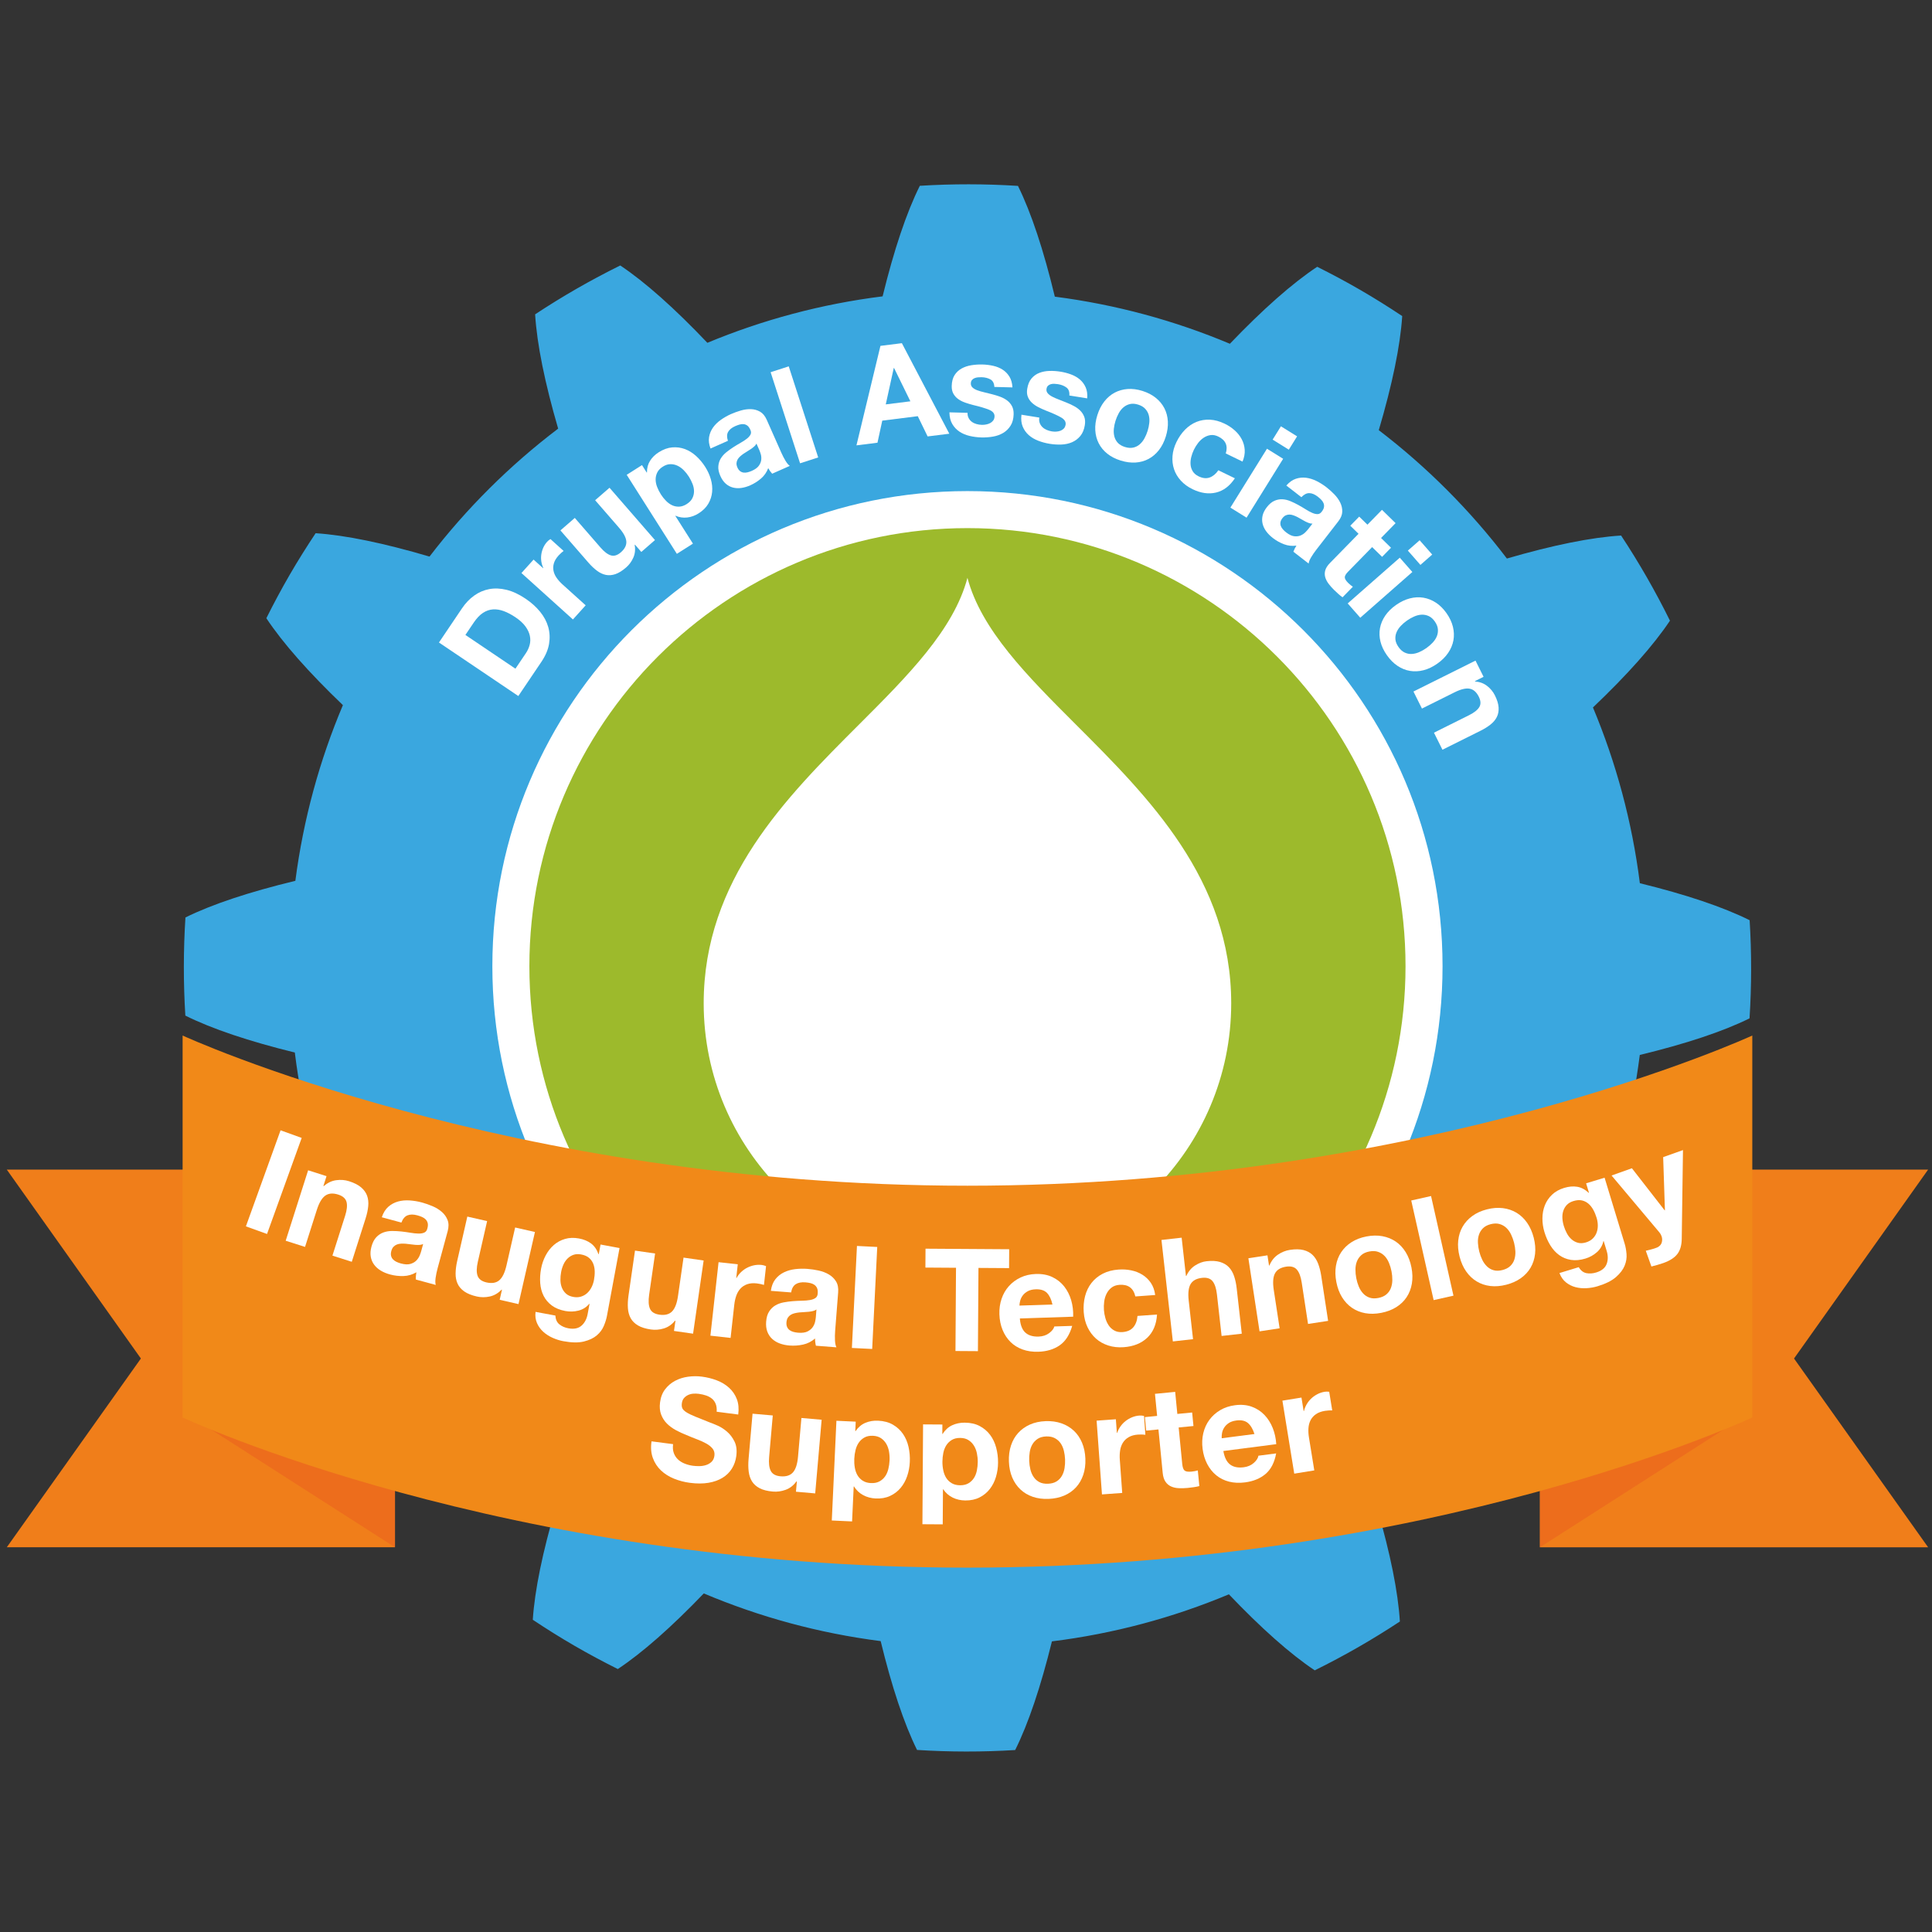 <?xml version="1.0" encoding="UTF-8" standalone="no"?>
<!-- Generator: Adobe Illustrator 16.0.4, SVG Export Plug-In . SVG Version: 6.00 Build 0)  -->

<svg
   xmlns:dc="http://purl.org/dc/elements/1.1/"
   xmlns:cc="http://creativecommons.org/ns#"
   xmlns:rdf="http://www.w3.org/1999/02/22-rdf-syntax-ns#"
   xmlns:svg="http://www.w3.org/2000/svg"
   xmlns="http://www.w3.org/2000/svg"
   xmlns:sodipodi="http://sodipodi.sourceforge.net/DTD/sodipodi-0.dtd"
   xmlns:inkscape="http://www.inkscape.org/namespaces/inkscape"
   version="1.1"
   id="Layer_1"
   x="0px"
   y="0px"
   width="217"
   height="217"
   viewBox="0 0 217 217"
   enable-background="new 0 0 429.884 350.653"
   xml:space="preserve"
   inkscape:version="0.48.2 r9819"
   sodipodi:docname="Drupal_Association_techsupp_inaug_304.svg"><rect x="0" y="0" width="217" height="217" fill="#333333" stroke="none"/><defs
   id="defs143" /><sodipodi:namedview
   pagecolor="#ffffff"
   bordercolor="#666666"
   borderopacity="1"
   objecttolerance="10"
   gridtolerance="10"
   guidetolerance="10"
   inkscape:pageopacity="0"
   inkscape:pageshadow="2"
   inkscape:window-width="852"
   inkscape:window-height="645"
   id="namedview141"
   showgrid="false"
   fit-margin-top="0"
   fit-margin-left="0"
   fit-margin-right="0"
   fit-margin-bottom="0"
   inkscape:zoom="1.5164207"
   inkscape:cx="107.68977"
   inkscape:cy="92.721543"
   inkscape:window-x="68"
   inkscape:window-y="192"
   inkscape:window-maximized="0"
   inkscape:current-layer="Layer_1" />
<g
   id="g3"
   transform="matrix(0.502,0,0,0.502,0.763,20.7)">
	<g
   id="g5">
		<linearGradient
   id="SVGID_1_"
   gradientUnits="userSpaceOnUse"
   x1="39.617"
   y1="175.327"
   x2="390.282"
   y2="175.327">
			<stop
   offset="0"
   style="stop-color:#3AA7DF"
   id="stop8" />
			<stop
   offset="0.519"
   style="stop-color:#3AA7DF"
   id="stop10" />
			<stop
   offset="1"
   style="stop-color:#3AA7DF"
   id="stop12" />
		</linearGradient>
		<path
   d="m 389.926,186.615 c 0.47,-7.334 0.473,-14.671 0.022,-21.959 -5.973,-2.976 -14.291,-5.759 -24.562,-8.279 -1.736,-13.769 -5.322,-26.963 -10.494,-39.325 7.675,-7.303 13.521,-13.861 17.228,-19.417 -3.233,-6.551 -6.881,-12.911 -10.931,-19.048 -6.688,0.407 -15.332,2.167 -25.552,5.145 -8.229,-10.805 -17.876,-20.469 -28.665,-28.72 3.014,-10.207 4.807,-18.843 5.243,-25.531 -3.036,-2.018 -6.141,-3.967 -9.335,-5.818 -3.194,-1.851 -6.428,-3.578 -9.684,-5.208 -5.586,3.7 -12.186,9.544 -19.54,17.226 -12.312,-5.177 -25.453,-8.773 -39.167,-10.54 -2.499,-10.373 -5.271,-18.768 -8.247,-24.784 -7.334,-0.468 -14.671,-0.473 -21.959,-0.021 -2.995,6.004 -5.793,14.383 -8.326,24.735 -13.726,1.714 -26.878,5.265 -39.21,10.394 -7.331,-7.711 -13.914,-13.582 -19.489,-17.302 -6.553,3.231 -12.913,6.88 -19.049,10.934 0.409,6.691 2.172,15.342 5.153,25.569 -10.826,8.215 -20.513,17.852 -28.785,28.63 C 84.395,80.29 75.778,78.502 69.1,78.067 c -2.02,3.035 -3.967,6.138 -5.82,9.333 -1.852,3.195 -3.578,6.428 -5.207,9.686 3.684,5.562 9.495,12.13 17.129,19.446 -5.223,12.353 -8.85,25.541 -10.637,39.309 -10.283,2.485 -18.613,5.241 -24.594,8.198 -0.467,7.337 -0.473,14.669 -0.021,21.959 5.959,2.97 14.256,5.747 24.495,8.263 1.702,13.82 5.267,27.063 10.429,39.474 -7.607,7.25 -13.406,13.765 -17.091,19.286 3.229,6.55 6.88,12.911 10.93,19.046 6.626,-0.403 15.176,-2.138 25.271,-5.064 8.268,10.916 17.979,20.674 28.848,28.997 -2.952,10.048 -4.712,18.565 -5.144,25.176 3.033,2.019 6.137,3.966 9.332,5.818 3.196,1.853 6.428,3.575 9.689,5.207 5.508,-3.649 12.008,-9.393 19.242,-16.92 12.432,5.254 25.711,8.897 39.573,10.668 2.47,10.171 5.204,18.42 8.136,24.351 7.34,0.468 14.674,0.473 21.959,0.021 2.955,-5.922 5.717,-14.156 8.222,-24.311 13.866,-1.724 27.15,-5.32 39.595,-10.528 7.217,7.567 13.705,13.34 19.21,17.01 6.549,-3.229 12.912,-6.879 19.047,-10.927 -0.403,-6.622 -2.136,-15.163 -5.058,-25.247 10.893,-8.284 20.631,-18.007 28.932,-28.886 10.073,2.96 18.611,4.724 25.234,5.155 2.017,-3.033 3.964,-6.137 5.814,-9.332 1.856,-3.195 3.581,-6.429 5.211,-9.687 -3.667,-5.536 -9.442,-12.067 -17.021,-19.342 5.204,-12.39 8.813,-25.615 10.566,-39.421 10.268,-2.486 18.584,-5.238 24.555,-8.19 z"
   id="path14"
   inkscape:connector-curvature="0"
   style="fill:url(#SVGID_1_)" />
		
			<linearGradient
   id="SVGID_2_"
   gradientUnits="userSpaceOnUse"
   x1="382.263"
   y1="179.808"
   x2="382.352"
   y2="179.808"
   gradientTransform="matrix(0.998,0.071,-0.071,0.998,11.518,38.778)">
			<stop
   offset="0"
   style="stop-color:#3AA7DF"
   id="stop17" />
			<stop
   offset="0.519"
   style="stop-color:#3AA7DF"
   id="stop19" />
			<stop
   offset="1"
   style="stop-color:#3AA7DF"
   id="stop21" />
		</linearGradient>
		<path
   d="m 380.085,245.354 c 0.035,-0.101 0.073,-0.198 0.109,-0.299 -0.035,0.1 -0.074,0.198 -0.109,0.299 z"
   id="path23"
   inkscape:connector-curvature="0"
   style="fill:url(#SVGID_2_)" />
	</g>
	<g
   id="g25">
		<path
   d="m 101.861,94.859 c 0.771,-1.144 1.673,-2.086 2.703,-2.827 1.03,-0.74 2.153,-1.225 3.369,-1.454 1.217,-0.229 2.508,-0.178 3.877,0.154 1.368,0.332 2.79,0.995 4.266,1.991 1.294,0.872 2.375,1.843 3.246,2.913 0.87,1.069 1.478,2.208 1.82,3.417 0.343,1.208 0.404,2.468 0.184,3.778 -0.221,1.312 -0.79,2.646 -1.707,4.006 l -5.167,7.66 -17.758,-11.977 5.167,-7.661 z m 14.291,10.037 c 0.38,-0.563 0.658,-1.172 0.833,-1.826 0.176,-0.653 0.191,-1.33 0.049,-2.029 -0.144,-0.7 -0.471,-1.403 -0.983,-2.11 -0.512,-0.708 -1.257,-1.391 -2.235,-2.051 -0.896,-0.604 -1.762,-1.062 -2.601,-1.375 -0.839,-0.313 -1.649,-0.442 -2.432,-0.392 -0.782,0.052 -1.531,0.312 -2.247,0.782 -0.716,0.471 -1.397,1.187 -2.046,2.148 l -1.879,2.785 11.192,7.55 2.349,-3.482 z"
   id="path27"
   inkscape:connector-curvature="0"
   style="fill:#ffffff" />
		<path
   d="m 117.864,83.969 2.139,1.929 0.04,-0.045 c -0.223,-0.47 -0.372,-0.968 -0.449,-1.495 -0.076,-0.527 -0.075,-1.051 0.004,-1.572 0.079,-0.521 0.228,-1.021 0.443,-1.499 0.215,-0.478 0.505,-0.918 0.866,-1.319 0.188,-0.208 0.432,-0.404 0.734,-0.59 l 2.94,2.651 c -0.163,0.122 -0.351,0.277 -0.56,0.465 -0.211,0.188 -0.402,0.378 -0.576,0.571 -0.522,0.579 -0.868,1.156 -1.036,1.731 -0.169,0.575 -0.196,1.136 -0.083,1.683 0.112,0.546 0.345,1.072 0.697,1.578 0.352,0.506 0.788,0.993 1.308,1.462 l 5.19,4.682 -2.853,3.163 -11.519,-10.387 2.715,-3.008 z"
   id="path29"
   inkscape:connector-curvature="0"
   style="fill:#ffffff" />
		<path
   d="m 141.97,82.259 -1.417,-1.631 -0.067,0.06 c 0.183,1.033 0.08,1.983 -0.307,2.85 -0.388,0.865 -0.92,1.594 -1.6,2.184 -0.86,0.748 -1.665,1.248 -2.412,1.5 -0.748,0.253 -1.461,0.31 -2.139,0.169 -0.678,-0.14 -1.34,-0.451 -1.986,-0.937 -0.646,-0.484 -1.284,-1.09 -1.914,-1.814 l -6.257,-7.201 3.216,-2.794 5.745,6.612 c 0.84,0.967 1.616,1.557 2.332,1.77 0.715,0.213 1.458,-0.015 2.228,-0.684 0.875,-0.761 1.283,-1.572 1.224,-2.435 -0.061,-0.861 -0.608,-1.889 -1.645,-3.082 l -5.332,-6.137 3.216,-2.794 10.172,11.708 -3.057,2.656 z"
   id="path31"
   inkscape:connector-curvature="0"
   style="fill:#ffffff" />
		<path
   d="m 142.122,62.83 1.061,1.672 0.051,-0.032 c -0.012,-0.987 0.219,-1.856 0.69,-2.605 0.471,-0.749 1.113,-1.382 1.924,-1.896 1.03,-0.653 2.04,-1.021 3.029,-1.105 0.989,-0.083 1.933,0.041 2.83,0.371 0.896,0.331 1.733,0.849 2.512,1.551 0.777,0.703 1.461,1.519 2.051,2.447 0.558,0.878 0.975,1.797 1.253,2.758 0.277,0.96 0.375,1.906 0.29,2.836 -0.085,0.931 -0.368,1.81 -0.85,2.636 -0.482,0.827 -1.204,1.546 -2.167,2.157 -0.81,0.515 -1.662,0.824 -2.555,0.929 -0.893,0.105 -1.763,-0.024 -2.608,-0.388 l -0.051,0.032 3.938,6.206 -3.597,2.282 -11.222,-17.679 3.421,-2.172 z m 11.265,7.419 c 0.246,-0.488 0.371,-1 0.375,-1.535 0.004,-0.535 -0.104,-1.089 -0.324,-1.66 -0.221,-0.57 -0.497,-1.117 -0.829,-1.641 -0.332,-0.524 -0.714,-1.004 -1.146,-1.441 -0.432,-0.437 -0.899,-0.772 -1.404,-1.009 -0.505,-0.237 -1.034,-0.351 -1.586,-0.344 -0.553,0.008 -1.116,0.193 -1.689,0.558 -0.592,0.375 -1.008,0.812 -1.249,1.308 -0.241,0.497 -0.361,1.017 -0.359,1.561 0.002,0.544 0.112,1.102 0.333,1.672 0.22,0.571 0.502,1.127 0.845,1.667 0.332,0.523 0.714,1.004 1.146,1.44 0.431,0.438 0.89,0.768 1.376,0.992 0.485,0.225 1.006,0.326 1.562,0.306 0.556,-0.02 1.12,-0.214 1.694,-0.578 0.589,-0.376 1.008,-0.808 1.255,-1.296 z"
   id="path33"
   inkscape:connector-curvature="0"
   style="fill:#ffffff" />
		<path
   d="m 157.134,56.539 c 0.134,-0.781 0.432,-1.492 0.891,-2.134 0.46,-0.642 1.044,-1.212 1.752,-1.712 0.708,-0.5 1.455,-0.925 2.241,-1.273 0.713,-0.315 1.458,-0.586 2.233,-0.81 0.776,-0.224 1.531,-0.322 2.264,-0.298 0.733,0.025 1.407,0.213 2.022,0.563 0.614,0.351 1.112,0.956 1.494,1.815 l 3.271,7.377 c 0.284,0.641 0.592,1.236 0.925,1.789 0.332,0.553 0.655,0.936 0.968,1.146 l -3.949,1.751 c -0.171,-0.188 -0.33,-0.385 -0.477,-0.593 -0.147,-0.208 -0.282,-0.427 -0.406,-0.657 -0.338,0.916 -0.871,1.688 -1.598,2.316 -0.729,0.629 -1.53,1.139 -2.408,1.527 -0.677,0.3 -1.344,0.497 -2.002,0.593 -0.658,0.095 -1.283,0.065 -1.876,-0.088 -0.593,-0.152 -1.13,-0.438 -1.612,-0.86 -0.481,-0.42 -0.885,-0.996 -1.209,-1.728 -0.356,-0.805 -0.509,-1.53 -0.457,-2.177 0.053,-0.646 0.234,-1.225 0.544,-1.734 0.311,-0.51 0.719,-0.97 1.226,-1.381 0.508,-0.41 1.033,-0.791 1.578,-1.142 0.544,-0.351 1.088,-0.68 1.63,-0.985 0.542,-0.307 1.009,-0.612 1.399,-0.916 0.39,-0.305 0.666,-0.618 0.829,-0.942 0.163,-0.323 0.146,-0.683 -0.051,-1.076 -0.187,-0.421 -0.403,-0.725 -0.649,-0.91 -0.247,-0.187 -0.515,-0.297 -0.804,-0.333 -0.29,-0.035 -0.596,-0.009 -0.917,0.079 -0.322,0.088 -0.657,0.209 -1.004,0.362 -0.769,0.341 -1.299,0.772 -1.592,1.297 -0.293,0.523 -0.306,1.186 -0.038,1.985 l -3.895,1.728 c -0.351,-0.936 -0.458,-1.797 -0.323,-2.579 z m 10.131,2.088 c -0.211,0.192 -0.445,0.378 -0.704,0.559 -0.26,0.181 -0.536,0.358 -0.831,0.532 -0.295,0.175 -0.585,0.358 -0.871,0.551 -0.269,0.185 -0.524,0.386 -0.767,0.603 -0.243,0.217 -0.436,0.45 -0.576,0.698 -0.142,0.249 -0.224,0.521 -0.246,0.814 -0.022,0.295 0.047,0.625 0.209,0.99 0.154,0.348 0.348,0.612 0.581,0.793 0.233,0.181 0.49,0.291 0.771,0.331 0.281,0.04 0.578,0.022 0.896,-0.053 0.316,-0.075 0.631,-0.181 0.941,-0.319 0.768,-0.34 1.306,-0.731 1.612,-1.174 0.308,-0.442 0.482,-0.887 0.525,-1.332 0.043,-0.446 0.006,-0.861 -0.11,-1.248 -0.116,-0.386 -0.223,-0.688 -0.32,-0.908 l -0.645,-1.453 c -0.1,0.219 -0.255,0.425 -0.465,0.616 z"
   id="path35"
   inkscape:connector-curvature="0"
   style="fill:#ffffff" />
		<path
   d="m 174.955,40.732 6.591,20.381 -4.054,1.311 -6.59,-20.381 4.053,-1.311 z"
   id="path37"
   inkscape:connector-curvature="0"
   style="fill:#ffffff" />
		<path
   d="m 200.267,35.549 10.615,20.256 -4.853,0.608 -2.201,-4.531 -7.947,0.998 -1.073,4.941 -4.703,0.591 5.369,-22.262 4.793,-0.601 z m 1.904,13.004 -3.658,-7.463 -0.06,0.008 -1.789,8.146 5.507,-0.691 z"
   id="path39"
   inkscape:connector-curvature="0"
   style="fill:#ffffff" />
		<path
   d="m 215.214,52.32 c 0.181,0.335 0.419,0.61 0.714,0.828 0.294,0.218 0.635,0.382 1.022,0.491 0.388,0.11 0.791,0.171 1.211,0.182 0.3,0.008 0.615,-0.019 0.947,-0.081 0.332,-0.061 0.634,-0.163 0.908,-0.307 0.273,-0.143 0.504,-0.337 0.69,-0.582 0.186,-0.245 0.284,-0.558 0.294,-0.938 0.017,-0.64 -0.396,-1.131 -1.237,-1.473 -0.842,-0.342 -2.019,-0.692 -3.529,-1.051 -0.616,-0.156 -1.218,-0.336 -1.802,-0.542 -0.585,-0.205 -1.104,-0.468 -1.556,-0.79 -0.452,-0.321 -0.812,-0.721 -1.079,-1.198 -0.269,-0.477 -0.394,-1.055 -0.376,-1.735 0.026,-0.999 0.242,-1.813 0.648,-2.444 0.406,-0.629 0.934,-1.121 1.583,-1.475 0.649,-0.354 1.376,-0.595 2.18,-0.724 0.803,-0.13 1.625,-0.184 2.465,-0.162 0.84,0.022 1.652,0.123 2.438,0.303 0.785,0.181 1.482,0.469 2.093,0.864 0.611,0.395 1.112,0.914 1.506,1.554 0.394,0.641 0.618,1.441 0.674,2.403 l -4.049,-0.104 c -0.039,-0.821 -0.335,-1.385 -0.887,-1.688 -0.553,-0.305 -1.209,-0.467 -1.969,-0.486 -0.24,-0.006 -0.5,0.003 -0.78,0.025 -0.281,0.022 -0.538,0.081 -0.771,0.175 -0.232,0.095 -0.431,0.234 -0.596,0.42 -0.165,0.187 -0.251,0.439 -0.26,0.759 -0.01,0.38 0.122,0.693 0.396,0.94 0.273,0.247 0.633,0.451 1.079,0.613 0.446,0.161 0.957,0.31 1.534,0.444 0.576,0.135 1.163,0.28 1.76,0.436 0.615,0.156 1.216,0.342 1.801,0.557 0.585,0.215 1.103,0.493 1.555,0.835 0.451,0.342 0.81,0.761 1.077,1.258 0.267,0.497 0.393,1.105 0.374,1.825 -0.026,1.02 -0.254,1.869 -0.681,2.549 -0.428,0.679 -0.978,1.22 -1.647,1.623 -0.671,0.402 -1.434,0.679 -2.287,0.826 -0.854,0.148 -1.722,0.211 -2.601,0.188 -0.899,-0.023 -1.777,-0.136 -2.633,-0.338 -0.854,-0.202 -1.612,-0.521 -2.271,-0.959 -0.659,-0.437 -1.195,-1.006 -1.606,-1.706 -0.413,-0.701 -0.625,-1.572 -0.639,-2.612 l 4.049,0.104 c -0.009,0.461 0.075,0.858 0.258,1.193 z"
   id="path41"
   inkscape:connector-curvature="0"
   style="fill:#ffffff" />
		<path
   d="m 231.112,53.409 c 0.135,0.355 0.334,0.661 0.598,0.916 0.263,0.255 0.579,0.463 0.948,0.623 0.369,0.16 0.761,0.273 1.176,0.34 0.296,0.048 0.612,0.063 0.949,0.047 0.337,-0.018 0.65,-0.078 0.941,-0.184 0.29,-0.105 0.544,-0.267 0.762,-0.485 0.217,-0.219 0.355,-0.516 0.416,-0.891 0.102,-0.632 -0.242,-1.173 -1.031,-1.624 -0.789,-0.45 -1.908,-0.954 -3.357,-1.511 -0.591,-0.236 -1.162,-0.495 -1.714,-0.776 -0.553,-0.28 -1.031,-0.61 -1.437,-0.99 -0.405,-0.378 -0.709,-0.822 -0.91,-1.331 -0.203,-0.508 -0.25,-1.098 -0.142,-1.77 0.158,-0.987 0.48,-1.766 0.967,-2.336 0.487,-0.57 1.075,-0.987 1.766,-1.251 0.691,-0.264 1.442,-0.407 2.256,-0.429 0.814,-0.022 1.636,0.035 2.465,0.168 0.829,0.133 1.621,0.341 2.376,0.624 0.755,0.283 1.408,0.662 1.96,1.135 0.552,0.474 0.98,1.054 1.286,1.741 0.305,0.687 0.421,1.511 0.348,2.471 l -3.999,-0.642 c 0.07,-0.818 -0.147,-1.416 -0.654,-1.791 -0.507,-0.375 -1.136,-0.623 -1.886,-0.743 -0.237,-0.038 -0.497,-0.064 -0.777,-0.079 -0.282,-0.015 -0.544,0.009 -0.786,0.071 -0.243,0.062 -0.459,0.175 -0.647,0.337 -0.188,0.162 -0.307,0.401 -0.357,0.718 -0.061,0.375 0.028,0.703 0.268,0.984 0.238,0.281 0.567,0.531 0.988,0.751 0.42,0.22 0.907,0.435 1.461,0.645 0.554,0.211 1.116,0.433 1.687,0.666 0.589,0.236 1.16,0.5 1.711,0.791 0.551,0.291 1.027,0.636 1.429,1.034 0.402,0.398 0.702,0.862 0.901,1.391 0.199,0.529 0.241,1.147 0.127,1.858 -0.161,1.007 -0.499,1.818 -1.013,2.435 -0.515,0.616 -1.131,1.08 -1.849,1.39 -0.719,0.311 -1.511,0.482 -2.377,0.516 -0.866,0.034 -1.733,-0.02 -2.603,-0.159 -0.889,-0.143 -1.743,-0.371 -2.563,-0.685 -0.821,-0.314 -1.529,-0.731 -2.124,-1.253 -0.595,-0.521 -1.05,-1.155 -1.365,-1.905 -0.315,-0.749 -0.41,-1.641 -0.285,-2.674 l 3.999,0.642 c -0.076,0.454 -0.044,0.859 0.091,1.215 z"
   id="path43"
   inkscape:connector-curvature="0"
   style="fill:#ffffff" />
		<path
   d="m 245.552,48.605 c 0.664,-0.851 1.437,-1.511 2.316,-1.979 0.88,-0.469 1.846,-0.743 2.898,-0.822 1.051,-0.08 2.159,0.062 3.324,0.427 1.163,0.364 2.16,0.881 2.988,1.549 0.829,0.668 1.471,1.445 1.927,2.331 0.456,0.887 0.715,1.869 0.775,2.946 0.06,1.077 -0.094,2.208 -0.464,3.392 -0.37,1.184 -0.887,2.195 -1.547,3.036 -0.662,0.841 -1.433,1.496 -2.312,1.964 -0.88,0.469 -1.85,0.737 -2.907,0.804 -1.059,0.066 -2.17,-0.082 -3.334,-0.446 -1.165,-0.364 -2.158,-0.874 -2.979,-1.529 -0.822,-0.655 -1.461,-1.426 -1.917,-2.312 -0.456,-0.886 -0.716,-1.864 -0.779,-2.933 -0.064,-1.067 0.089,-2.192 0.459,-3.376 0.37,-1.184 0.888,-2.201 1.552,-3.052 z m 2.143,6.109 c -0.062,0.6 -0.024,1.166 0.112,1.701 0.136,0.535 0.392,1.008 0.767,1.419 0.374,0.41 0.905,0.723 1.592,0.938 0.688,0.215 1.307,0.262 1.857,0.141 0.552,-0.121 1.036,-0.362 1.453,-0.725 0.417,-0.361 0.771,-0.806 1.062,-1.333 0.291,-0.527 0.528,-1.087 0.714,-1.679 0.186,-0.592 0.311,-1.191 0.375,-1.8 0.064,-0.609 0.026,-1.176 -0.112,-1.701 -0.14,-0.526 -0.399,-1 -0.78,-1.424 -0.382,-0.423 -0.915,-0.742 -1.603,-0.957 -0.688,-0.215 -1.304,-0.255 -1.848,-0.122 -0.545,0.134 -1.024,0.376 -1.438,0.729 -0.414,0.353 -0.769,0.797 -1.062,1.334 -0.294,0.537 -0.533,1.102 -0.719,1.692 -0.184,0.593 -0.308,1.188 -0.37,1.787 z"
   id="path45"
   inkscape:connector-curvature="0"
   style="fill:#ffffff" />
		<path
   d="m 271.072,56.444 c -0.612,-0.297 -1.192,-0.406 -1.742,-0.328 -0.549,0.078 -1.062,0.273 -1.536,0.588 -0.474,0.315 -0.895,0.711 -1.261,1.188 -0.365,0.479 -0.675,0.979 -0.929,1.5 -0.244,0.504 -0.439,1.043 -0.585,1.617 -0.146,0.574 -0.199,1.132 -0.161,1.672 0.037,0.541 0.197,1.047 0.48,1.518 0.282,0.471 0.721,0.851 1.314,1.139 0.918,0.445 1.748,0.532 2.492,0.26 0.743,-0.272 1.388,-0.811 1.934,-1.612 l 3.696,1.795 c -1.151,1.73 -2.557,2.794 -4.216,3.188 -1.659,0.396 -3.416,0.143 -5.269,-0.757 -1.044,-0.507 -1.916,-1.147 -2.618,-1.922 -0.703,-0.775 -1.207,-1.625 -1.513,-2.553 -0.306,-0.926 -0.418,-1.909 -0.336,-2.947 0.082,-1.039 0.376,-2.08 0.883,-3.123 0.524,-1.08 1.169,-2.006 1.934,-2.78 0.765,-0.773 1.617,-1.349 2.557,-1.727 0.938,-0.378 1.941,-0.541 3.006,-0.491 1.065,0.051 2.164,0.351 3.298,0.901 0.827,0.401 1.571,0.896 2.231,1.483 0.659,0.587 1.184,1.248 1.572,1.981 0.388,0.733 0.612,1.52 0.672,2.36 0.059,0.84 -0.104,1.723 -0.486,2.648 l -3.751,-1.821 c 0.527,-1.722 -0.029,-2.982 -1.666,-3.777 z"
   id="path47"
   inkscape:connector-curvature="0"
   style="fill:#ffffff" />
		<path
   d="m 285.575,61.414 -8.186,13.174 -3.619,-2.249 8.187,-13.174 3.618,2.249 z m -2.351,-4.287 1.853,-2.981 3.618,2.248 -1.853,2.981 -3.618,-2.248 z"
   id="path49"
   inkscape:connector-curvature="0"
   style="fill:#ffffff" />
		<path
   d="m 288.408,65.89 c 0.752,-0.253 1.52,-0.328 2.303,-0.228 0.781,0.101 1.561,0.344 2.337,0.73 0.775,0.387 1.504,0.844 2.184,1.37 0.616,0.479 1.207,1.006 1.771,1.583 0.564,0.577 1.01,1.194 1.336,1.852 0.325,0.657 0.479,1.34 0.462,2.048 -0.017,0.707 -0.313,1.433 -0.89,2.176 l -4.945,6.378 c -0.429,0.553 -0.808,1.106 -1.137,1.661 -0.329,0.556 -0.513,1.021 -0.55,1.396 l -3.414,-2.646 c 0.084,-0.239 0.182,-0.473 0.296,-0.7 0.113,-0.229 0.242,-0.451 0.386,-0.669 -0.967,0.137 -1.899,0.033 -2.797,-0.31 -0.899,-0.343 -1.728,-0.808 -2.486,-1.396 -0.585,-0.454 -1.075,-0.947 -1.471,-1.481 -0.396,-0.535 -0.666,-1.1 -0.812,-1.693 -0.146,-0.595 -0.149,-1.203 -0.007,-1.828 0.142,-0.623 0.458,-1.251 0.948,-1.884 0.539,-0.695 1.105,-1.174 1.7,-1.434 0.594,-0.261 1.188,-0.375 1.785,-0.344 0.595,0.031 1.193,0.174 1.796,0.425 0.602,0.252 1.187,0.534 1.754,0.848 0.566,0.312 1.113,0.636 1.641,0.968 0.526,0.333 1.017,0.599 1.47,0.798 0.452,0.199 0.859,0.294 1.223,0.284 0.361,-0.011 0.669,-0.195 0.924,-0.556 0.281,-0.363 0.446,-0.698 0.493,-1.003 0.047,-0.306 0.017,-0.594 -0.089,-0.866 -0.105,-0.271 -0.273,-0.528 -0.503,-0.77 -0.23,-0.242 -0.496,-0.479 -0.796,-0.712 -0.664,-0.515 -1.296,-0.777 -1.896,-0.787 -0.601,-0.009 -1.189,0.293 -1.768,0.908 l -3.366,-2.61 c 0.66,-0.753 1.366,-1.256 2.118,-1.508 z m 2.965,9.909 c -0.269,-0.094 -0.544,-0.213 -0.825,-0.354 -0.282,-0.144 -0.569,-0.303 -0.862,-0.479 -0.294,-0.177 -0.593,-0.346 -0.898,-0.506 -0.29,-0.149 -0.588,-0.279 -0.894,-0.39 -0.307,-0.111 -0.603,-0.17 -0.889,-0.177 -0.286,-0.006 -0.564,0.051 -0.834,0.17 -0.27,0.12 -0.527,0.338 -0.772,0.653 -0.232,0.301 -0.374,0.597 -0.422,0.888 -0.049,0.291 -0.024,0.569 0.073,0.835 0.097,0.266 0.255,0.521 0.471,0.764 0.217,0.244 0.459,0.47 0.728,0.678 0.664,0.515 1.263,0.803 1.799,0.863 0.534,0.061 1.009,0.004 1.422,-0.169 0.412,-0.174 0.761,-0.403 1.046,-0.688 0.284,-0.286 0.5,-0.523 0.647,-0.713 l 0.975,-1.257 c -0.242,0.016 -0.496,-0.023 -0.765,-0.118 z"
   id="path51"
   inkscape:connector-curvature="0"
   style="fill:#ffffff" />
		<path
   d="m 309.71,81.318 -1.993,2.037 -2.23,-2.182 -5.37,5.489 c -0.504,0.515 -0.754,0.942 -0.75,1.281 0.004,0.34 0.263,0.761 0.777,1.265 0.172,0.168 0.343,0.321 0.515,0.461 0.171,0.14 0.342,0.266 0.513,0.376 l -2.308,2.359 c -0.299,-0.209 -0.613,-0.46 -0.941,-0.754 -0.328,-0.293 -0.643,-0.587 -0.943,-0.88 -0.472,-0.462 -0.887,-0.932 -1.245,-1.408 -0.359,-0.477 -0.608,-0.965 -0.748,-1.466 -0.141,-0.5 -0.136,-1.014 0.015,-1.538 0.149,-0.525 0.497,-1.066 1.043,-1.624 l 6.398,-6.541 -1.845,-1.804 1.993,-2.037 1.845,1.804 3.251,-3.324 3.046,2.979 -3.252,3.324 2.229,2.183 z"
   id="path53"
   inkscape:connector-curvature="0"
   style="fill:#ffffff" />
		<path
   d="m 314.484,86.743 -11.654,10.234 -2.811,-3.201 11.654,-10.233 2.811,3.2 z m -1.006,-4.785 2.638,-2.315 2.811,3.201 -2.638,2.315 -2.811,-3.201 z"
   id="path55"
   inkscape:connector-curvature="0"
   style="fill:#ffffff" />
		<path
   d="m 313.916,92.653 c 1.045,-0.271 2.059,-0.323 3.043,-0.159 0.982,0.164 1.916,0.535 2.799,1.112 0.883,0.577 1.675,1.364 2.377,2.362 0.701,0.998 1.178,2.015 1.429,3.049 0.25,1.034 0.286,2.041 0.108,3.022 -0.179,0.98 -0.571,1.917 -1.179,2.81 -0.607,0.892 -1.418,1.694 -2.433,2.407 -1.015,0.714 -2.04,1.202 -3.076,1.467 -1.037,0.265 -2.047,0.314 -3.03,0.15 -0.983,-0.164 -1.915,-0.542 -2.796,-1.133 -0.88,-0.592 -1.671,-1.387 -2.373,-2.384 -0.701,-0.998 -1.179,-2.008 -1.432,-3.027 -0.254,-1.021 -0.291,-2.021 -0.112,-3.002 0.178,-0.981 0.566,-1.915 1.166,-2.801 0.6,-0.886 1.406,-1.686 2.421,-2.398 1.014,-0.713 2.043,-1.204 3.088,-1.475 z m -2.019,6.152 c -0.414,0.438 -0.729,0.91 -0.947,1.417 -0.218,0.508 -0.303,1.039 -0.256,1.593 0.047,0.554 0.278,1.125 0.692,1.714 0.414,0.589 0.876,1.003 1.388,1.242 0.511,0.24 1.042,0.344 1.593,0.311 0.551,-0.033 1.103,-0.171 1.654,-0.412 0.551,-0.241 1.081,-0.54 1.589,-0.896 0.507,-0.356 0.972,-0.757 1.393,-1.2 0.422,-0.443 0.737,-0.916 0.947,-1.418 0.209,-0.502 0.292,-1.036 0.247,-1.604 -0.045,-0.568 -0.274,-1.146 -0.688,-1.735 -0.414,-0.589 -0.878,-0.996 -1.391,-1.222 -0.514,-0.226 -1.042,-0.325 -1.585,-0.298 -0.544,0.027 -1.095,0.165 -1.654,0.412 -0.56,0.246 -1.094,0.549 -1.601,0.905 -0.507,0.356 -0.967,0.753 -1.381,1.191 z"
   id="path57"
   inkscape:connector-curvature="0"
   style="fill:#ffffff" />
		<path
   d="m 330.417,110.197 -1.934,0.964 0.04,0.08 c 1.047,0.082 1.944,0.416 2.695,1.003 0.75,0.587 1.327,1.283 1.729,2.089 0.508,1.021 0.786,1.926 0.835,2.718 0.048,0.792 -0.081,1.498 -0.386,2.119 -0.305,0.622 -0.772,1.185 -1.404,1.688 -0.631,0.505 -1.376,0.972 -2.235,1.399 l -8.538,4.256 -1.9,-3.813 7.84,-3.907 c 1.146,-0.57 1.911,-1.176 2.297,-1.814 0.386,-0.64 0.351,-1.415 -0.104,-2.328 -0.518,-1.038 -1.2,-1.637 -2.05,-1.794 -0.85,-0.158 -1.981,0.116 -3.396,0.821 l -7.276,3.626 -1.9,-3.812 13.882,-6.919 1.805,3.624 z"
   id="path59"
   inkscape:connector-curvature="0"
   style="fill:#ffffff" />
	</g>
	<polygon
   points="343.032,220.455 343.032,262.721 343.032,304.959 429.884,304.959 399.881,262.721 429.884,220.455 "
   id="polygon61"
   style="fill:#f07e1a" />
	<polygon
   points="343.032,304.955 389.88,274.953 389.88,200.455 343.032,208.742 343.032,242.719 "
   id="polygon63"
   style="fill:#ed6d1c" />
	<polygon
   points="86.85,220.458 86.85,262.721 86.85,304.955 0,304.955 30.002,262.721 0,220.458 "
   id="polygon65"
   style="fill:#f07e1a" />
	<polygon
   points="86.849,304.955 40.002,274.953 40.002,200.455 86.849,211.306 "
   id="polygon67"
   style="fill:#ed6d1c" />
	<g
   id="g69">
		<path
   d="M 214.94,277.096 C 158.611,277.095 112.784,231.27 112.784,174.943 c 0,-56.33 45.827,-102.157 102.156,-102.157 27.287,-0.001 52.94,10.625 72.236,29.921 19.295,19.295 29.921,44.949 29.921,72.236 0.001,56.328 -45.826,102.153 -102.157,102.153 l 0,0 z"
   id="path71"
   inkscape:connector-curvature="0"
   style="fill:#9dba2c" />
		<g
   id="g73">
			<path
   d="m 214.942,76.927 c 54.045,0 98.014,43.97 98.014,98.016 0,54.044 -43.97,98.012 -98.016,98.012 -54.045,-10e-4 -98.015,-43.969 -98.015,-98.012 0,-54.046 43.97,-98.016 98.015,-98.016 h 0.002 m -0.002,-8.284 c -58.707,0 -106.299,47.592 -106.299,106.3 0,58.707 47.592,106.295 106.299,106.296 58.707,0 106.3,-47.589 106.3,-106.296 0,-58.709 -47.593,-106.301 -106.3,-106.3 l 0,0 z"
   id="path75"
   inkscape:connector-curvature="0"
   style="fill:#ffffff" />
		</g>
	</g>
	<path
   d="m 214.939,242.278 c -32.541,0 -59.014,-26.478 -59.014,-59.025 0,-27.649 18.453,-46.086 34.728,-62.353 10.85,-10.849 21.204,-21.188 24.286,-32.849 3.081,11.661 13.435,22 24.285,32.849 16.28,16.267 34.73,34.703 34.73,62.353 10e-4,32.548 -26.471,59.025 -59.015,59.025"
   id="path77"
   inkscape:connector-curvature="0"
   style="fill:#ffffff" />
	<path
   d="m 39.338,190.456 c 0,0 72.848,33.603 175.604,33.603 102.754,0 175.602,-33.603 175.602,-33.603 v 85.456 c 0,0 -71.471,33.602 -175.602,33.602 -104.133,0 -175.604,-33.602 -175.604,-33.602 v -85.456 z"
   id="path79"
   inkscape:connector-curvature="0"
   style="fill:#f18918" />
	<g
   id="g81">
		<path
   d="m 149.239,283.872 c 0.205,0.564 0.515,1.04 0.928,1.428 0.412,0.387 0.914,0.699 1.508,0.938 0.592,0.238 1.217,0.4 1.873,0.485 0.443,0.058 0.925,0.083 1.442,0.074 0.517,-0.008 1.012,-0.089 1.483,-0.243 0.472,-0.152 0.879,-0.396 1.224,-0.729 0.345,-0.331 0.554,-0.783 0.628,-1.354 0.08,-0.613 -0.052,-1.137 -0.394,-1.568 -0.342,-0.431 -0.813,-0.815 -1.415,-1.152 -0.602,-0.336 -1.292,-0.651 -2.071,-0.945 -0.779,-0.295 -1.566,-0.613 -2.361,-0.953 -0.818,-0.32 -1.61,-0.688 -2.374,-1.099 -0.765,-0.411 -1.432,-0.901 -2.003,-1.47 -0.571,-0.569 -1.006,-1.244 -1.303,-2.025 -0.297,-0.781 -0.377,-1.689 -0.242,-2.727 0.151,-1.162 0.53,-2.141 1.14,-2.934 0.607,-0.791 1.351,-1.421 2.229,-1.888 0.878,-0.467 1.843,-0.771 2.894,-0.915 1.052,-0.143 2.085,-0.148 3.101,-0.017 1.185,0.153 2.304,0.435 3.359,0.84 1.055,0.406 1.968,0.96 2.736,1.662 0.77,0.702 1.343,1.546 1.721,2.53 0.377,0.985 0.481,2.134 0.311,3.445 l -4.823,-0.627 c 0.046,-0.682 -0.024,-1.262 -0.21,-1.737 -0.186,-0.475 -0.463,-0.866 -0.832,-1.173 -0.369,-0.307 -0.806,-0.545 -1.31,-0.719 -0.505,-0.173 -1.064,-0.299 -1.678,-0.379 -0.402,-0.053 -0.81,-0.062 -1.222,-0.029 -0.413,0.031 -0.798,0.133 -1.153,0.301 -0.355,0.17 -0.659,0.398 -0.912,0.689 -0.253,0.289 -0.41,0.678 -0.474,1.164 -0.058,0.444 -0.021,0.814 0.113,1.111 0.134,0.298 0.434,0.595 0.901,0.893 0.466,0.297 1.124,0.619 1.972,0.965 0.848,0.348 1.957,0.793 3.327,1.336 0.412,0.141 0.979,0.369 1.702,0.689 0.722,0.32 1.421,0.771 2.099,1.354 0.677,0.584 1.232,1.316 1.666,2.201 0.435,0.885 0.568,1.961 0.403,3.23 -0.135,1.037 -0.461,1.974 -0.978,2.811 -0.518,0.836 -1.215,1.525 -2.092,2.066 -0.878,0.543 -1.927,0.918 -3.147,1.125 -1.22,0.207 -2.604,0.21 -4.147,0.01 -1.249,-0.162 -2.439,-0.474 -3.574,-0.933 -1.134,-0.459 -2.108,-1.075 -2.922,-1.848 -0.814,-0.772 -1.42,-1.701 -1.816,-2.786 -0.397,-1.084 -0.494,-2.322 -0.292,-3.716 l 4.824,0.626 c -0.099,0.765 -0.046,1.429 0.161,1.993 z"
   id="path83"
   inkscape:connector-curvature="0"
   style="fill:#ffffff" />
		<path
   d="m 176.57,292.526 0.201,-2.295 -0.096,-0.009 c -0.658,0.906 -1.463,1.532 -2.413,1.876 -0.951,0.346 -1.905,0.477 -2.861,0.393 -1.211,-0.105 -2.191,-0.353 -2.938,-0.739 -0.748,-0.387 -1.319,-0.892 -1.715,-1.515 -0.395,-0.624 -0.646,-1.363 -0.753,-2.219 -0.107,-0.855 -0.116,-1.793 -0.026,-2.812 l 0.888,-10.138 4.526,0.396 -0.815,9.308 c -0.119,1.361 0.005,2.395 0.371,3.101 0.366,0.707 1.092,1.107 2.176,1.202 1.232,0.108 2.156,-0.18 2.773,-0.865 0.617,-0.685 0.999,-1.866 1.146,-3.545 l 0.756,-8.639 4.527,0.396 -1.443,16.48 -4.304,-0.376 z"
   id="path85"
   inkscape:connector-curvature="0"
   style="fill:#ffffff" />
		<path
   d="m 189.94,276.851 -0.098,2.109 0.063,0.004 c 0.596,-0.869 1.329,-1.486 2.2,-1.853 0.871,-0.364 1.818,-0.524 2.841,-0.477 1.3,0.06 2.407,0.357 3.322,0.892 0.915,0.533 1.663,1.219 2.243,2.058 0.58,0.839 0.995,1.803 1.243,2.893 0.248,1.091 0.346,2.222 0.291,3.394 -0.051,1.107 -0.25,2.166 -0.596,3.176 -0.346,1.009 -0.841,1.894 -1.484,2.654 -0.645,0.76 -1.43,1.354 -2.357,1.779 -0.928,0.428 -1.998,0.613 -3.213,0.557 -1.023,-0.048 -1.956,-0.299 -2.8,-0.755 -0.844,-0.456 -1.524,-1.101 -2.041,-1.937 l -0.063,-0.003 -0.363,7.831 -4.539,-0.211 1.035,-22.312 4.316,0.201 z m 5.289,13.379 c 0.515,-0.274 0.938,-0.646 1.27,-1.11 0.33,-0.465 0.575,-1.015 0.732,-1.648 0.158,-0.633 0.252,-1.279 0.282,-1.94 0.031,-0.66 -0.008,-1.313 -0.117,-1.96 -0.109,-0.646 -0.312,-1.227 -0.607,-1.742 -0.297,-0.515 -0.688,-0.939 -1.175,-1.271 -0.487,-0.332 -1.092,-0.516 -1.816,-0.549 -0.746,-0.034 -1.377,0.092 -1.892,0.377 -0.515,0.286 -0.938,0.666 -1.271,1.143 -0.331,0.477 -0.576,1.03 -0.733,1.664 -0.157,0.633 -0.252,1.291 -0.284,1.973 -0.03,0.66 0.009,1.313 0.117,1.959 0.109,0.646 0.307,1.216 0.594,1.709 0.286,0.494 0.679,0.902 1.177,1.225 0.497,0.322 1.108,0.5 1.833,0.533 0.746,0.033 1.376,-0.087 1.89,-0.363 z"
   id="path87"
   inkscape:connector-curvature="0"
   style="fill:#ffffff" />
		<path
   d="m 209.331,277.49 -0.014,2.112 h 0.064 c 0.561,-0.893 1.269,-1.538 2.124,-1.938 0.856,-0.4 1.796,-0.597 2.82,-0.59 1.301,0.008 2.419,0.261 3.355,0.758 0.935,0.496 1.709,1.152 2.323,1.967 0.613,0.814 1.065,1.762 1.357,2.841 0.291,1.079 0.434,2.206 0.426,3.379 -0.007,1.109 -0.164,2.175 -0.469,3.197 -0.306,1.022 -0.765,1.926 -1.378,2.711 -0.613,0.786 -1.375,1.41 -2.284,1.873 -0.91,0.464 -1.973,0.691 -3.188,0.684 -1.023,-0.007 -1.967,-0.222 -2.828,-0.643 -0.861,-0.422 -1.566,-1.039 -2.115,-1.854 h -0.064 l -0.051,7.84 -4.544,-0.029 0.146,-22.336 4.32,0.028 z m 5.818,13.158 c 0.503,-0.295 0.911,-0.683 1.224,-1.16 0.313,-0.477 0.535,-1.036 0.667,-1.675 0.133,-0.64 0.2,-1.29 0.205,-1.951 0.004,-0.661 -0.062,-1.312 -0.195,-1.953 -0.135,-0.641 -0.36,-1.213 -0.677,-1.717 -0.316,-0.503 -0.726,-0.911 -1.225,-1.225 -0.499,-0.312 -1.111,-0.471 -1.837,-0.476 -0.747,-0.005 -1.372,0.146 -1.875,0.452 -0.503,0.306 -0.911,0.703 -1.224,1.191 -0.312,0.489 -0.534,1.053 -0.667,1.692 -0.132,0.639 -0.2,1.3 -0.205,1.982 -0.004,0.661 0.061,1.312 0.195,1.953 0.135,0.642 0.355,1.202 0.661,1.685 0.306,0.483 0.715,0.874 1.225,1.176 0.51,0.303 1.128,0.455 1.854,0.461 0.746,0.006 1.371,-0.139 1.874,-0.435 z"
   id="path89"
   inkscape:connector-curvature="0"
   style="fill:#ffffff" />
		<path
   d="m 224.686,282.171 c 0.364,-1.092 0.904,-2.03 1.622,-2.815 0.717,-0.785 1.59,-1.405 2.619,-1.862 1.028,-0.455 2.192,-0.707 3.493,-0.758 1.3,-0.049 2.486,0.113 3.558,0.488 1.07,0.376 1.993,0.928 2.769,1.656 0.776,0.728 1.386,1.623 1.832,2.684 0.446,1.062 0.695,2.253 0.745,3.574 0.051,1.322 -0.106,2.523 -0.471,3.604 -0.364,1.082 -0.904,2.015 -1.622,2.8 -0.717,0.785 -1.596,1.401 -2.635,1.846 -1.04,0.445 -2.211,0.693 -3.511,0.743 -1.301,0.05 -2.48,-0.108 -3.54,-0.473 -1.061,-0.364 -1.979,-0.911 -2.753,-1.64 -0.775,-0.729 -1.386,-1.617 -1.831,-2.668 -0.446,-1.051 -0.694,-2.236 -0.745,-3.559 -0.051,-1.323 0.106,-2.527 0.47,-3.62 z m 4.336,5.375 c 0.152,0.624 0.392,1.181 0.721,1.67 0.328,0.488 0.754,0.873 1.276,1.151 0.523,0.279 1.169,0.403 1.936,0.374 0.768,-0.029 1.407,-0.203 1.918,-0.521 0.511,-0.318 0.911,-0.734 1.201,-1.246 0.29,-0.514 0.487,-1.086 0.591,-1.721 0.104,-0.633 0.144,-1.281 0.118,-1.941 -0.026,-0.66 -0.114,-1.309 -0.267,-1.943 -0.153,-0.634 -0.393,-1.191 -0.721,-1.67 -0.328,-0.479 -0.759,-0.861 -1.293,-1.151 -0.534,-0.288 -1.185,-0.419 -1.952,-0.39 -0.767,0.029 -1.401,0.209 -1.9,0.537 -0.5,0.328 -0.896,0.744 -1.186,1.246 -0.291,0.502 -0.487,1.076 -0.591,1.72 -0.104,0.645 -0.143,1.298 -0.117,1.958 0.026,0.66 0.114,1.303 0.266,1.927 z"
   id="path91"
   inkscape:connector-curvature="0"
   style="fill:#ffffff" />
		<path
   d="m 248.147,276.315 0.223,3.064 0.063,-0.004 c 0.176,-0.527 0.428,-1.021 0.759,-1.483 0.33,-0.462 0.718,-0.864 1.163,-1.208 0.446,-0.342 0.929,-0.617 1.448,-0.826 0.519,-0.209 1.066,-0.334 1.642,-0.376 0.297,-0.021 0.631,0.008 1.001,0.088 l 0.306,4.213 c -0.217,-0.026 -0.475,-0.046 -0.774,-0.056 -0.301,-0.011 -0.589,-0.006 -0.865,0.014 -0.83,0.061 -1.521,0.25 -2.076,0.568 -0.555,0.318 -0.99,0.729 -1.307,1.234 -0.316,0.504 -0.525,1.08 -0.628,1.729 -0.103,0.649 -0.127,1.347 -0.073,2.091 l 0.54,7.436 -4.532,0.33 -1.197,-16.501 4.307,-0.313 z"
   id="path93"
   inkscape:connector-curvature="0"
   style="fill:#ffffff" />
		<path
   d="m 265.214,274.8 0.296,3.025 -3.312,0.324 0.798,8.152 c 0.074,0.765 0.252,1.262 0.531,1.492 0.28,0.229 0.802,0.307 1.566,0.232 0.255,-0.025 0.497,-0.06 0.729,-0.104 0.231,-0.044 0.451,-0.098 0.659,-0.161 l 0.343,3.503 c -0.376,0.102 -0.797,0.186 -1.262,0.252 -0.465,0.066 -0.92,0.123 -1.366,0.166 -0.7,0.068 -1.369,0.086 -2.005,0.051 -0.636,-0.033 -1.205,-0.165 -1.71,-0.395 -0.505,-0.229 -0.921,-0.586 -1.246,-1.068 -0.326,-0.482 -0.529,-1.137 -0.61,-1.965 l -0.95,-9.715 -2.739,0.269 -0.296,-3.025 2.739,-0.269 -0.482,-4.936 4.521,-0.443 0.483,4.938 3.313,-0.323 z"
   id="path95"
   inkscape:connector-curvature="0"
   style="fill:#ffffff" />
		<path
   d="m 273.717,286.448 c 0.762,0.568 1.777,0.771 3.047,0.606 0.91,-0.118 1.663,-0.446 2.261,-0.985 0.597,-0.54 0.937,-1.074 1.019,-1.601 l 3.968,-0.513 c -0.381,2.049 -1.172,3.582 -2.374,4.598 -1.203,1.017 -2.734,1.645 -4.597,1.886 -1.29,0.167 -2.48,0.111 -3.57,-0.167 -1.091,-0.279 -2.045,-0.752 -2.862,-1.421 -0.818,-0.669 -1.491,-1.507 -2.019,-2.515 -0.529,-1.006 -0.875,-2.145 -1.039,-3.414 -0.158,-1.227 -0.105,-2.396 0.159,-3.506 0.266,-1.109 0.718,-2.098 1.359,-2.967 0.641,-0.867 1.444,-1.59 2.414,-2.168 0.968,-0.576 2.076,-0.945 3.325,-1.107 1.396,-0.18 2.647,-0.068 3.754,0.338 1.106,0.405 2.052,1.02 2.836,1.844 0.784,0.823 1.399,1.798 1.847,2.923 0.446,1.126 0.709,2.328 0.789,3.608 l -11.837,1.531 c 0.251,1.452 0.758,2.463 1.52,3.03 z m 3.977,-9.291 c -0.616,-0.521 -1.475,-0.713 -2.574,-0.57 -0.72,0.094 -1.302,0.293 -1.746,0.598 -0.444,0.305 -0.786,0.655 -1.025,1.052 -0.239,0.397 -0.392,0.804 -0.455,1.221 -0.065,0.417 -0.087,0.786 -0.067,1.105 l 7.331,-0.948 c -0.36,-1.116 -0.847,-1.934 -1.464,-2.458 z"
   id="path97"
   inkscape:connector-curvature="0"
   style="fill:#ffffff" />
		<path
   d="m 289.673,271.46 0.492,3.032 0.063,-0.011 c 0.128,-0.539 0.337,-1.053 0.625,-1.543 0.287,-0.49 0.639,-0.926 1.052,-1.306 0.414,-0.38 0.87,-0.697 1.37,-0.952 0.498,-0.254 1.032,-0.427 1.601,-0.52 0.295,-0.047 0.63,-0.047 1.005,0 l 0.677,4.169 c -0.217,-0.007 -0.476,-0.003 -0.775,0.013 -0.301,0.016 -0.588,0.047 -0.861,0.091 -0.821,0.134 -1.493,0.384 -2.018,0.749 -0.524,0.366 -0.922,0.814 -1.192,1.344 -0.271,0.531 -0.429,1.124 -0.473,1.779 -0.045,0.656 -0.008,1.353 0.112,2.09 l 1.194,7.359 -4.485,0.728 -2.65,-16.33 4.263,-0.692 z"
   id="path99"
   inkscape:connector-curvature="0"
   style="fill:#ffffff" />
	</g>
	<g
   id="g101">
		<path
   d="m 65.981,213.366 -7.755,21.492 -4.726,-1.705 7.755,-21.492 4.726,1.705 z"
   id="path103"
   inkscape:connector-curvature="0"
   style="fill:#ffffff" />
		<path
   d="m 71.539,221.92 -0.699,2.195 0.092,0.029 c 0.84,-0.74 1.763,-1.179 2.771,-1.317 1.006,-0.139 1.967,-0.062 2.882,0.229 1.158,0.369 2.059,0.829 2.7,1.381 0.641,0.552 1.087,1.175 1.336,1.87 0.248,0.695 0.331,1.471 0.248,2.329 -0.083,0.858 -0.279,1.774 -0.59,2.751 l -3.089,9.695 -4.33,-1.379 2.836,-8.904 c 0.415,-1.3 0.521,-2.336 0.318,-3.105 -0.203,-0.77 -0.822,-1.32 -1.859,-1.65 -1.179,-0.375 -2.145,-0.297 -2.896,0.236 -0.753,0.533 -1.384,1.603 -1.896,3.208 l -2.632,8.263 -4.33,-1.379 5.021,-15.764 4.117,1.312 z"
   id="path105"
   inkscape:connector-curvature="0"
   style="fill:#ffffff" />
		<path
   d="m 85.374,228.759 c 0.637,-0.557 1.361,-0.945 2.173,-1.168 0.812,-0.222 1.679,-0.301 2.602,-0.238 0.923,0.063 1.826,0.213 2.712,0.453 0.803,0.218 1.601,0.495 2.394,0.832 0.793,0.336 1.484,0.762 2.075,1.275 0.59,0.514 1.021,1.123 1.295,1.826 0.272,0.705 0.278,1.541 0.016,2.508 l -2.254,8.309 c -0.195,0.721 -0.341,1.421 -0.438,2.102 -0.097,0.682 -0.087,1.215 0.03,1.6 l -4.447,-1.205 c -0.016,-0.27 -0.015,-0.54 0.005,-0.812 0.018,-0.271 0.053,-0.543 0.105,-0.816 -0.896,0.531 -1.856,0.812 -2.882,0.844 -1.026,0.032 -2.031,-0.088 -3.02,-0.355 -0.763,-0.207 -1.447,-0.492 -2.056,-0.855 -0.609,-0.365 -1.107,-0.809 -1.495,-1.334 -0.389,-0.525 -0.641,-1.124 -0.756,-1.797 -0.116,-0.672 -0.062,-1.42 0.161,-2.244 0.245,-0.906 0.607,-1.609 1.086,-2.109 0.478,-0.5 1.017,-0.856 1.616,-1.07 0.6,-0.213 1.247,-0.318 1.943,-0.318 0.695,0.002 1.387,0.039 2.074,0.115 0.687,0.076 1.357,0.17 2.013,0.281 0.654,0.111 1.246,0.172 1.773,0.182 0.528,0.012 0.968,-0.062 1.32,-0.222 0.353,-0.158 0.58,-0.467 0.683,-0.926 0.128,-0.474 0.153,-0.87 0.074,-1.19 -0.079,-0.319 -0.227,-0.592 -0.442,-0.815 -0.216,-0.225 -0.485,-0.408 -0.812,-0.552 -0.327,-0.144 -0.685,-0.269 -1.075,-0.375 -0.865,-0.234 -1.595,-0.233 -2.189,0.004 -0.595,0.236 -1.051,0.775 -1.367,1.617 l -4.386,-1.189 c 0.342,-1.016 0.831,-1.802 1.469,-2.358 z m 6.983,8.542 c -0.304,0.018 -0.623,0.014 -0.959,-0.011 -0.336,-0.025 -0.685,-0.064 -1.046,-0.118 -0.361,-0.054 -0.725,-0.097 -1.092,-0.13 -0.346,-0.028 -0.692,-0.033 -1.04,-0.018 -0.347,0.017 -0.663,0.08 -0.946,0.191 -0.284,0.11 -0.535,0.28 -0.752,0.508 -0.217,0.229 -0.381,0.55 -0.492,0.961 -0.106,0.392 -0.124,0.74 -0.052,1.047 0.071,0.307 0.21,0.571 0.415,0.793 0.205,0.221 0.464,0.407 0.776,0.559 0.312,0.15 0.644,0.273 0.994,0.369 0.865,0.234 1.572,0.271 2.125,0.111 0.552,-0.159 0.995,-0.409 1.33,-0.749 0.336,-0.341 0.585,-0.709 0.748,-1.106 0.163,-0.398 0.278,-0.721 0.346,-0.968 l 0.443,-1.637 c -0.228,0.115 -0.495,0.181 -0.798,0.198 z"
   id="path107"
   inkscape:connector-curvature="0"
   style="fill:#ffffff" />
		<path
   d="m 110.279,249.586 0.512,-2.246 -0.093,-0.021 c -0.775,0.808 -1.658,1.317 -2.647,1.529 -0.989,0.212 -1.951,0.212 -2.888,-0.003 -1.186,-0.27 -2.122,-0.648 -2.81,-1.133 -0.688,-0.485 -1.186,-1.063 -1.492,-1.735 -0.306,-0.671 -0.454,-1.438 -0.443,-2.3 0.011,-0.862 0.13,-1.793 0.358,-2.791 l 2.264,-9.921 4.43,1.011 -2.078,9.109 c -0.304,1.332 -0.323,2.373 -0.056,3.123 0.266,0.75 0.93,1.246 1.99,1.488 1.206,0.274 2.161,0.115 2.866,-0.479 0.704,-0.595 1.244,-1.713 1.619,-3.356 l 1.93,-8.454 4.43,1.01 -3.681,16.13 -4.211,-0.961 z"
   id="path109"
   inkscape:connector-curvature="0"
   style="fill:#ffffff" />
		<path
   d="m 133.587,255.419 c -0.334,0.807 -0.862,1.517 -1.583,2.131 -0.723,0.615 -1.686,1.07 -2.891,1.367 -1.206,0.297 -2.741,0.272 -4.608,-0.074 -0.797,-0.148 -1.591,-0.398 -2.382,-0.752 -0.792,-0.354 -1.49,-0.803 -2.094,-1.35 -0.604,-0.546 -1.069,-1.191 -1.397,-1.936 -0.329,-0.744 -0.438,-1.584 -0.33,-2.518 l 4.437,0.823 c 0.054,0.878 0.354,1.536 0.902,1.974 0.548,0.438 1.221,0.732 2.018,0.88 1.259,0.233 2.246,0.026 2.964,-0.622 0.717,-0.647 1.172,-1.551 1.365,-2.707 l 0.397,-2.14 -0.063,-0.012 c -0.643,0.771 -1.447,1.276 -2.414,1.521 -0.968,0.243 -1.944,0.273 -2.93,0.09 -1.217,-0.226 -2.226,-0.635 -3.026,-1.229 -0.8,-0.594 -1.416,-1.315 -1.844,-2.166 -0.428,-0.849 -0.681,-1.797 -0.758,-2.842 -0.077,-1.045 -0.013,-2.123 0.194,-3.234 0.194,-1.049 0.534,-2.033 1.021,-2.951 0.484,-0.92 1.09,-1.696 1.815,-2.332 0.726,-0.635 1.564,-1.093 2.518,-1.371 0.951,-0.279 1.994,-0.312 3.127,-0.104 1.069,0.199 1.971,0.573 2.705,1.121 0.732,0.549 1.285,1.346 1.655,2.391 l 0.062,0.012 0.403,-2.17 4.247,0.788 -2.828,15.228 c -0.121,0.651 -0.348,1.379 -0.682,2.184 z m -5.114,-6.547 c 0.529,-0.162 0.99,-0.424 1.383,-0.785 0.393,-0.361 0.717,-0.795 0.974,-1.301 0.257,-0.505 0.439,-1.051 0.549,-1.639 0.125,-0.671 0.18,-1.317 0.165,-1.938 -0.015,-0.621 -0.127,-1.189 -0.334,-1.706 -0.209,-0.516 -0.528,-0.955 -0.96,-1.316 -0.432,-0.363 -1.015,-0.612 -1.749,-0.748 -0.629,-0.117 -1.192,-0.092 -1.69,0.076 -0.498,0.168 -0.938,0.438 -1.322,0.812 -0.384,0.373 -0.696,0.825 -0.936,1.355 -0.239,0.531 -0.416,1.1 -0.528,1.708 -0.109,0.587 -0.16,1.181 -0.151,1.778 0.008,0.599 0.11,1.154 0.309,1.668 0.197,0.515 0.499,0.961 0.906,1.34 0.406,0.381 0.956,0.634 1.648,0.763 0.627,0.117 1.206,0.095 1.736,-0.067 z"
   id="path111"
   inkscape:connector-curvature="0"
   style="fill:#ffffff" />
		<path
   d="m 149.277,256.552 0.33,-2.279 -0.096,-0.015 c -0.707,0.868 -1.546,1.448 -2.514,1.739 -0.97,0.291 -1.929,0.367 -2.879,0.23 -1.203,-0.174 -2.168,-0.475 -2.893,-0.902 -0.726,-0.429 -1.268,-0.965 -1.627,-1.609 -0.359,-0.644 -0.569,-1.396 -0.628,-2.258 -0.059,-0.859 -0.015,-1.796 0.131,-2.81 l 1.455,-10.071 4.497,0.649 -1.336,9.248 c -0.194,1.352 -0.13,2.39 0.197,3.116 0.326,0.727 1.027,1.167 2.104,1.322 1.225,0.177 2.164,-0.059 2.818,-0.709 0.653,-0.648 1.102,-1.807 1.343,-3.475 l 1.239,-8.584 4.497,0.65 -2.364,16.373 -4.274,-0.615 z"
   id="path113"
   inkscape:connector-curvature="0"
   style="fill:#ffffff" />
		<path
   d="m 163.55,241.644 -0.339,3.053 0.063,0.008 c 0.269,-0.486 0.606,-0.926 1.016,-1.32 0.408,-0.395 0.863,-0.72 1.364,-0.976 0.5,-0.255 1.024,-0.438 1.574,-0.55 0.548,-0.111 1.109,-0.135 1.682,-0.07 0.297,0.032 0.619,0.122 0.969,0.268 l -0.466,4.198 c -0.208,-0.065 -0.458,-0.131 -0.751,-0.196 -0.294,-0.064 -0.578,-0.111 -0.854,-0.143 -0.827,-0.092 -1.542,-0.031 -2.146,0.181 -0.603,0.212 -1.105,0.537 -1.509,0.976 -0.402,0.438 -0.714,0.967 -0.933,1.587 -0.219,0.62 -0.369,1.3 -0.452,2.042 l -0.822,7.411 -4.516,-0.501 1.824,-16.443 4.296,0.475 z"
   id="path115"
   inkscape:connector-curvature="0"
   style="fill:#ffffff" />
		<path
   d="m 171.957,244.996 c 0.522,-0.665 1.162,-1.183 1.919,-1.552 0.756,-0.368 1.593,-0.607 2.512,-0.719 0.918,-0.109 1.834,-0.129 2.749,-0.057 0.829,0.064 1.665,0.188 2.507,0.371 0.841,0.184 1.6,0.474 2.274,0.868 0.676,0.396 1.213,0.913 1.612,1.555 0.399,0.641 0.56,1.462 0.481,2.461 l -0.67,8.581 c -0.059,0.746 -0.071,1.461 -0.04,2.148 0.032,0.688 0.142,1.209 0.327,1.566 l -4.594,-0.359 c -0.065,-0.262 -0.114,-0.527 -0.146,-0.798 -0.032,-0.271 -0.049,-0.544 -0.048,-0.822 -0.781,0.688 -1.673,1.143 -2.675,1.364 -1.001,0.221 -2.013,0.291 -3.033,0.212 -0.787,-0.062 -1.514,-0.214 -2.179,-0.459 -0.666,-0.245 -1.238,-0.589 -1.717,-1.032 -0.479,-0.444 -0.838,-0.986 -1.077,-1.625 -0.239,-0.64 -0.325,-1.385 -0.259,-2.235 0.073,-0.936 0.298,-1.694 0.676,-2.274 0.377,-0.58 0.84,-1.031 1.39,-1.352 0.549,-0.32 1.166,-0.545 1.85,-0.674 0.685,-0.129 1.37,-0.219 2.06,-0.273 0.688,-0.053 1.365,-0.086 2.029,-0.098 0.664,-0.012 1.257,-0.062 1.777,-0.15 0.52,-0.088 0.938,-0.242 1.256,-0.463 0.318,-0.221 0.482,-0.566 0.498,-1.037 0.039,-0.488 -0.011,-0.883 -0.147,-1.183 -0.138,-0.3 -0.333,-0.54 -0.586,-0.72 -0.254,-0.181 -0.554,-0.311 -0.9,-0.392 -0.347,-0.08 -0.723,-0.137 -1.126,-0.168 -0.894,-0.069 -1.61,0.067 -2.15,0.409 -0.541,0.344 -0.889,0.958 -1.043,1.845 l -4.53,-0.354 c 0.146,-1.057 0.481,-1.919 1.003,-2.584 z m 8.449,7.096 c -0.295,0.073 -0.609,0.129 -0.943,0.167 -0.335,0.038 -0.685,0.064 -1.05,0.078 -0.365,0.016 -0.73,0.039 -1.097,0.075 -0.346,0.037 -0.688,0.097 -1.025,0.177 -0.337,0.08 -0.637,0.201 -0.895,0.363 -0.259,0.162 -0.474,0.375 -0.645,0.64 -0.17,0.265 -0.271,0.61 -0.306,1.036 -0.031,0.404 0.017,0.75 0.144,1.037 0.127,0.289 0.312,0.522 0.556,0.702 0.242,0.179 0.531,0.313 0.867,0.405 0.335,0.09 0.684,0.148 1.045,0.178 0.894,0.069 1.596,-0.025 2.108,-0.285 0.512,-0.26 0.902,-0.588 1.169,-0.984 0.266,-0.396 0.442,-0.805 0.528,-1.227 0.087,-0.42 0.14,-0.759 0.16,-1.014 l 0.132,-1.691 c -0.204,0.156 -0.453,0.27 -0.748,0.343 z"
   id="path117"
   inkscape:connector-curvature="0"
   style="fill:#ffffff" />
		<path
   d="m 194.756,237.765 -1.132,22.82 -4.539,-0.227 1.133,-22.819 4.538,0.226 z"
   id="path119"
   inkscape:connector-curvature="0"
   style="fill:#ffffff" />
		<path
   d="m 205.533,242.374 0.027,-4.224 18.72,0.122 -0.027,4.224 -6.848,-0.044 -0.121,18.623 -5.024,-0.033 0.121,-18.623 -6.848,-0.045 z"
   id="path121"
   inkscape:connector-curvature="0"
   style="fill:#ffffff" />
		<path
   d="m 227.892,256.919 c 0.704,0.639 1.696,0.938 2.976,0.895 0.916,-0.03 1.698,-0.285 2.344,-0.766 0.646,-0.481 1.035,-0.979 1.167,-1.496 l 3.998,-0.131 c -0.574,2.004 -1.508,3.454 -2.802,4.35 -1.294,0.897 -2.879,1.377 -4.755,1.438 -1.301,0.043 -2.48,-0.126 -3.539,-0.507 -1.059,-0.382 -1.963,-0.944 -2.713,-1.688 -0.751,-0.744 -1.341,-1.643 -1.771,-2.695 -0.43,-1.052 -0.665,-2.219 -0.708,-3.498 -0.04,-1.236 0.124,-2.395 0.494,-3.475 0.369,-1.079 0.914,-2.021 1.636,-2.824 0.72,-0.803 1.59,-1.445 2.609,-1.927 1.019,-0.482 2.157,-0.743 3.416,-0.785 1.407,-0.046 2.642,0.185 3.705,0.694 1.062,0.509 1.945,1.211 2.646,2.105 0.702,0.895 1.222,1.924 1.56,3.086 0.337,1.163 0.483,2.385 0.441,3.668 l -11.93,0.395 c 0.113,1.47 0.522,2.523 1.226,3.161 z m 4.845,-8.869 c -0.563,-0.578 -1.399,-0.85 -2.508,-0.812 -0.726,0.023 -1.323,0.166 -1.795,0.428 -0.472,0.261 -0.846,0.577 -1.121,0.949 -0.276,0.372 -0.467,0.763 -0.57,1.172 -0.104,0.408 -0.161,0.773 -0.172,1.094 l 7.389,-0.244 c -0.252,-1.146 -0.659,-2.007 -1.223,-2.587 z"
   id="path123"
   inkscape:connector-curvature="0"
   style="fill:#ffffff" />
		<path
   d="m 248.951,246.237 c -0.724,0.053 -1.318,0.262 -1.783,0.627 -0.466,0.365 -0.834,0.82 -1.104,1.363 -0.271,0.545 -0.447,1.135 -0.529,1.771 -0.082,0.636 -0.101,1.264 -0.057,1.881 0.044,0.596 0.151,1.197 0.323,1.805 0.173,0.609 0.421,1.152 0.744,1.631 0.323,0.479 0.741,0.861 1.254,1.145 0.513,0.284 1.12,0.4 1.822,0.35 1.085,-0.079 1.898,-0.443 2.439,-1.092 0.541,-0.649 0.849,-1.489 0.924,-2.521 l 4.373,-0.316 c -0.14,2.213 -0.869,3.945 -2.19,5.195 -1.321,1.251 -3.077,1.956 -5.269,2.115 -1.234,0.089 -2.383,-0.036 -3.444,-0.377 -1.062,-0.34 -1.982,-0.855 -2.759,-1.548 -0.778,-0.692 -1.406,-1.54 -1.885,-2.542 -0.479,-1.003 -0.764,-2.121 -0.854,-3.355 -0.092,-1.277 0.008,-2.477 0.301,-3.6 0.293,-1.123 0.772,-2.109 1.438,-2.959 0.666,-0.852 1.504,-1.537 2.514,-2.06 1.011,-0.522 2.186,-0.832 3.526,-0.929 0.979,-0.072 1.93,-0.012 2.853,0.178 0.923,0.19 1.759,0.52 2.51,0.988 0.751,0.471 1.378,1.077 1.881,1.821 0.503,0.745 0.825,1.646 0.966,2.706 l -4.437,0.32 c -0.436,-1.87 -1.621,-2.736 -3.557,-2.597 z"
   id="path125"
   inkscape:connector-curvature="0"
   style="fill:#ffffff" />
		<path
   d="m 262.865,235.688 0.96,8.555 0.096,-0.011 c 0.466,-1.019 1.119,-1.794 1.961,-2.329 0.841,-0.534 1.686,-0.85 2.534,-0.945 1.208,-0.135 2.218,-0.082 3.028,0.16 0.81,0.242 1.472,0.629 1.982,1.162 0.51,0.533 0.902,1.208 1.177,2.025 0.274,0.816 0.469,1.734 0.583,2.752 l 1.136,10.112 -4.516,0.507 -1.043,-9.285 c -0.152,-1.357 -0.479,-2.346 -0.977,-2.966 -0.5,-0.62 -1.289,-0.87 -2.37,-0.749 -1.23,0.139 -2.08,0.604 -2.549,1.397 -0.469,0.794 -0.609,2.028 -0.421,3.702 l 0.967,8.618 -4.516,0.507 -2.549,-22.705 4.517,-0.507 z"
   id="path127"
   inkscape:connector-curvature="0"
   style="fill:#ffffff" />
		<path
   d="m 282.065,239.637 0.349,2.278 0.095,-0.016 c 0.424,-1.035 1.057,-1.839 1.897,-2.41 0.841,-0.57 1.735,-0.928 2.685,-1.073 1.202,-0.184 2.213,-0.171 3.033,0.038 0.819,0.211 1.495,0.57 2.026,1.083 0.531,0.513 0.95,1.171 1.257,1.978 0.307,0.805 0.537,1.714 0.691,2.727 l 1.536,10.059 -4.491,0.687 -1.411,-9.237 c -0.206,-1.35 -0.571,-2.324 -1.094,-2.924 -0.523,-0.6 -1.323,-0.818 -2.398,-0.654 -1.224,0.188 -2.054,0.687 -2.49,1.498 -0.438,0.811 -0.528,2.051 -0.274,3.716 l 1.31,8.573 -4.492,0.686 -2.498,-16.354 4.269,-0.655 z"
   id="path129"
   inkscape:connector-curvature="0"
   style="fill:#ffffff" />
		<path
   d="m 297.389,241.97 c 0.192,-1.134 0.583,-2.145 1.172,-3.03 0.589,-0.885 1.356,-1.633 2.303,-2.24 0.947,-0.607 2.06,-1.036 3.337,-1.284 1.277,-0.248 2.475,-0.268 3.59,-0.061 1.116,0.207 2.112,0.611 2.99,1.212 0.877,0.601 1.617,1.392 2.221,2.372 0.604,0.98 1.031,2.119 1.283,3.418 0.252,1.299 0.28,2.51 0.087,3.635 -0.195,1.124 -0.587,2.129 -1.175,3.015 -0.589,0.886 -1.363,1.629 -2.322,2.228 -0.96,0.6 -2.078,1.023 -3.355,1.271 -1.277,0.248 -2.468,0.271 -3.571,0.074 -1.104,-0.199 -2.094,-0.6 -2.971,-1.2 -0.878,-0.601 -1.617,-1.386 -2.218,-2.356 -0.602,-0.97 -1.028,-2.104 -1.28,-3.402 -0.252,-1.298 -0.284,-2.517 -0.091,-3.652 z m 5.107,4.648 c 0.246,0.594 0.568,1.106 0.968,1.539 0.398,0.434 0.879,0.748 1.438,0.943 0.56,0.196 1.216,0.221 1.97,0.074 0.754,-0.147 1.358,-0.416 1.815,-0.809 0.456,-0.393 0.788,-0.865 0.996,-1.416 0.208,-0.551 0.315,-1.148 0.32,-1.791 0.006,-0.641 -0.054,-1.287 -0.181,-1.937 -0.126,-0.649 -0.312,-1.276 -0.561,-1.88 -0.247,-0.604 -0.57,-1.116 -0.967,-1.539 -0.397,-0.423 -0.882,-0.736 -1.454,-0.94 -0.572,-0.204 -1.235,-0.233 -1.989,-0.087 -0.754,0.146 -1.353,0.421 -1.796,0.822 -0.443,0.4 -0.771,0.872 -0.98,1.412 -0.211,0.541 -0.317,1.138 -0.321,1.791 -0.003,0.652 0.058,1.303 0.184,1.952 0.127,0.651 0.313,1.272 0.558,1.866 z"
   id="path131"
   inkscape:connector-curvature="0"
   style="fill:#ffffff" />
		<path
   d="m 318.668,226.369 5.013,22.292 -4.434,0.996 -5.012,-22.291 4.433,-0.997 z"
   id="path133"
   inkscape:connector-curvature="0"
   style="fill:#ffffff" />
		<path
   d="m 324.75,236.298 c 0.125,-1.143 0.454,-2.176 0.99,-3.094 0.534,-0.92 1.257,-1.711 2.166,-2.373 0.908,-0.663 1.993,-1.156 3.254,-1.479 1.261,-0.323 2.454,-0.415 3.58,-0.274 1.127,0.141 2.146,0.484 3.057,1.033 0.912,0.547 1.697,1.293 2.358,2.236 0.66,0.942 1.154,2.055 1.483,3.336 0.329,1.281 0.429,2.488 0.302,3.622 -0.128,1.134 -0.459,2.161 -0.994,3.079 -0.535,0.92 -1.264,1.707 -2.186,2.361 -0.922,0.655 -2.014,1.145 -3.273,1.469 -1.261,0.322 -2.448,0.418 -3.562,0.285 -1.114,-0.133 -2.125,-0.473 -3.037,-1.021 -0.911,-0.547 -1.696,-1.287 -2.354,-2.221 -0.657,-0.932 -1.15,-2.039 -1.479,-3.32 -0.329,-1.281 -0.43,-2.495 -0.305,-3.639 z m 5.374,4.337 c 0.28,0.578 0.633,1.071 1.058,1.479 0.424,0.409 0.921,0.695 1.491,0.856 0.57,0.163 1.228,0.147 1.971,-0.043 0.744,-0.19 1.332,-0.495 1.765,-0.915 0.432,-0.419 0.735,-0.91 0.91,-1.473 0.175,-0.563 0.246,-1.164 0.214,-1.806 -0.032,-0.642 -0.131,-1.282 -0.295,-1.923 -0.164,-0.641 -0.389,-1.256 -0.671,-1.844 -0.283,-0.588 -0.636,-1.08 -1.058,-1.479 -0.421,-0.397 -0.924,-0.683 -1.507,-0.853 -0.583,-0.169 -1.246,-0.158 -1.99,0.032 -0.744,0.19 -1.325,0.5 -1.745,0.927 -0.419,0.427 -0.717,0.916 -0.895,1.469 -0.178,0.553 -0.249,1.154 -0.214,1.805 0.035,0.652 0.135,1.299 0.299,1.939 0.164,0.64 0.387,1.252 0.667,1.829 z"
   id="path135"
   inkscape:connector-curvature="0"
   style="fill:#ffffff" />
		<path
   d="m 362.403,239.331 c 0.075,0.869 -0.066,1.743 -0.423,2.621 -0.357,0.878 -1.003,1.727 -1.936,2.545 -0.933,0.82 -2.307,1.506 -4.123,2.059 -0.776,0.236 -1.596,0.379 -2.461,0.431 -0.866,0.052 -1.692,-0.026 -2.479,-0.231 -0.787,-0.207 -1.498,-0.564 -2.133,-1.074 -0.635,-0.51 -1.119,-1.204 -1.453,-2.083 l 4.316,-1.313 c 0.452,0.754 1.022,1.199 1.711,1.336 0.688,0.136 1.42,0.086 2.195,-0.15 1.225,-0.373 2.006,-1.012 2.344,-1.917 0.337,-0.905 0.325,-1.917 -0.037,-3.032 l -0.633,-2.082 -0.062,0.019 c -0.215,0.979 -0.695,1.8 -1.441,2.462 -0.747,0.662 -1.6,1.139 -2.559,1.432 -1.184,0.359 -2.268,0.461 -3.252,0.304 -0.984,-0.157 -1.862,-0.515 -2.635,-1.071 -0.771,-0.557 -1.432,-1.281 -1.982,-2.174 -0.55,-0.891 -0.989,-1.878 -1.318,-2.96 -0.311,-1.021 -0.463,-2.05 -0.455,-3.089 0.007,-1.039 0.186,-2.008 0.537,-2.906 0.351,-0.898 0.885,-1.691 1.601,-2.377 0.717,-0.688 1.626,-1.197 2.729,-1.533 1.041,-0.316 2.013,-0.4 2.917,-0.252 0.903,0.148 1.76,0.602 2.57,1.358 l 0.062,-0.019 -0.643,-2.113 4.133,-1.257 4.509,14.817 c 0.192,0.63 0.326,1.38 0.401,2.249 z m -7.556,-3.453 c 0.395,-0.388 0.684,-0.832 0.865,-1.334 0.182,-0.501 0.271,-1.035 0.265,-1.603 -0.005,-0.567 -0.095,-1.136 -0.269,-1.708 -0.199,-0.652 -0.448,-1.252 -0.747,-1.796 -0.3,-0.544 -0.661,-0.997 -1.083,-1.359 -0.423,-0.362 -0.909,-0.604 -1.459,-0.728 -0.55,-0.121 -1.183,-0.074 -1.896,0.143 -0.612,0.187 -1.101,0.469 -1.465,0.848 -0.364,0.379 -0.631,0.822 -0.8,1.33 -0.168,0.509 -0.236,1.054 -0.205,1.635 0.032,0.582 0.139,1.168 0.318,1.76 0.174,0.571 0.402,1.121 0.686,1.647 0.283,0.528 0.631,0.974 1.043,1.339 0.412,0.365 0.886,0.622 1.422,0.771 0.536,0.148 1.141,0.121 1.814,-0.084 0.612,-0.186 1.115,-0.473 1.511,-0.861 z"
   id="path137"
   inkscape:connector-curvature="0"
   style="fill:#ffffff" />
		<path
   d="m 373.794,239.319 c -0.632,0.836 -1.681,1.516 -3.147,2.038 -0.442,0.157 -0.885,0.298 -1.327,0.421 -0.443,0.125 -0.893,0.244 -1.349,0.361 l -1.256,-3.526 c 0.416,-0.103 0.842,-0.21 1.278,-0.319 0.437,-0.11 0.862,-0.251 1.277,-0.421 0.541,-0.261 0.879,-0.63 1.015,-1.108 0.136,-0.478 0.121,-0.949 -0.044,-1.411 -0.121,-0.342 -0.296,-0.642 -0.524,-0.9 l -10.661,-12.679 4.552,-1.621 7.326,9.417 0.061,-0.021 -0.393,-11.885 4.432,-1.577 -0.276,19.833 c -0.013,1.43 -0.334,2.562 -0.964,3.398 z"
   id="path139"
   inkscape:connector-curvature="0"
   style="fill:#ffffff" />
	</g>
</g>
</svg>